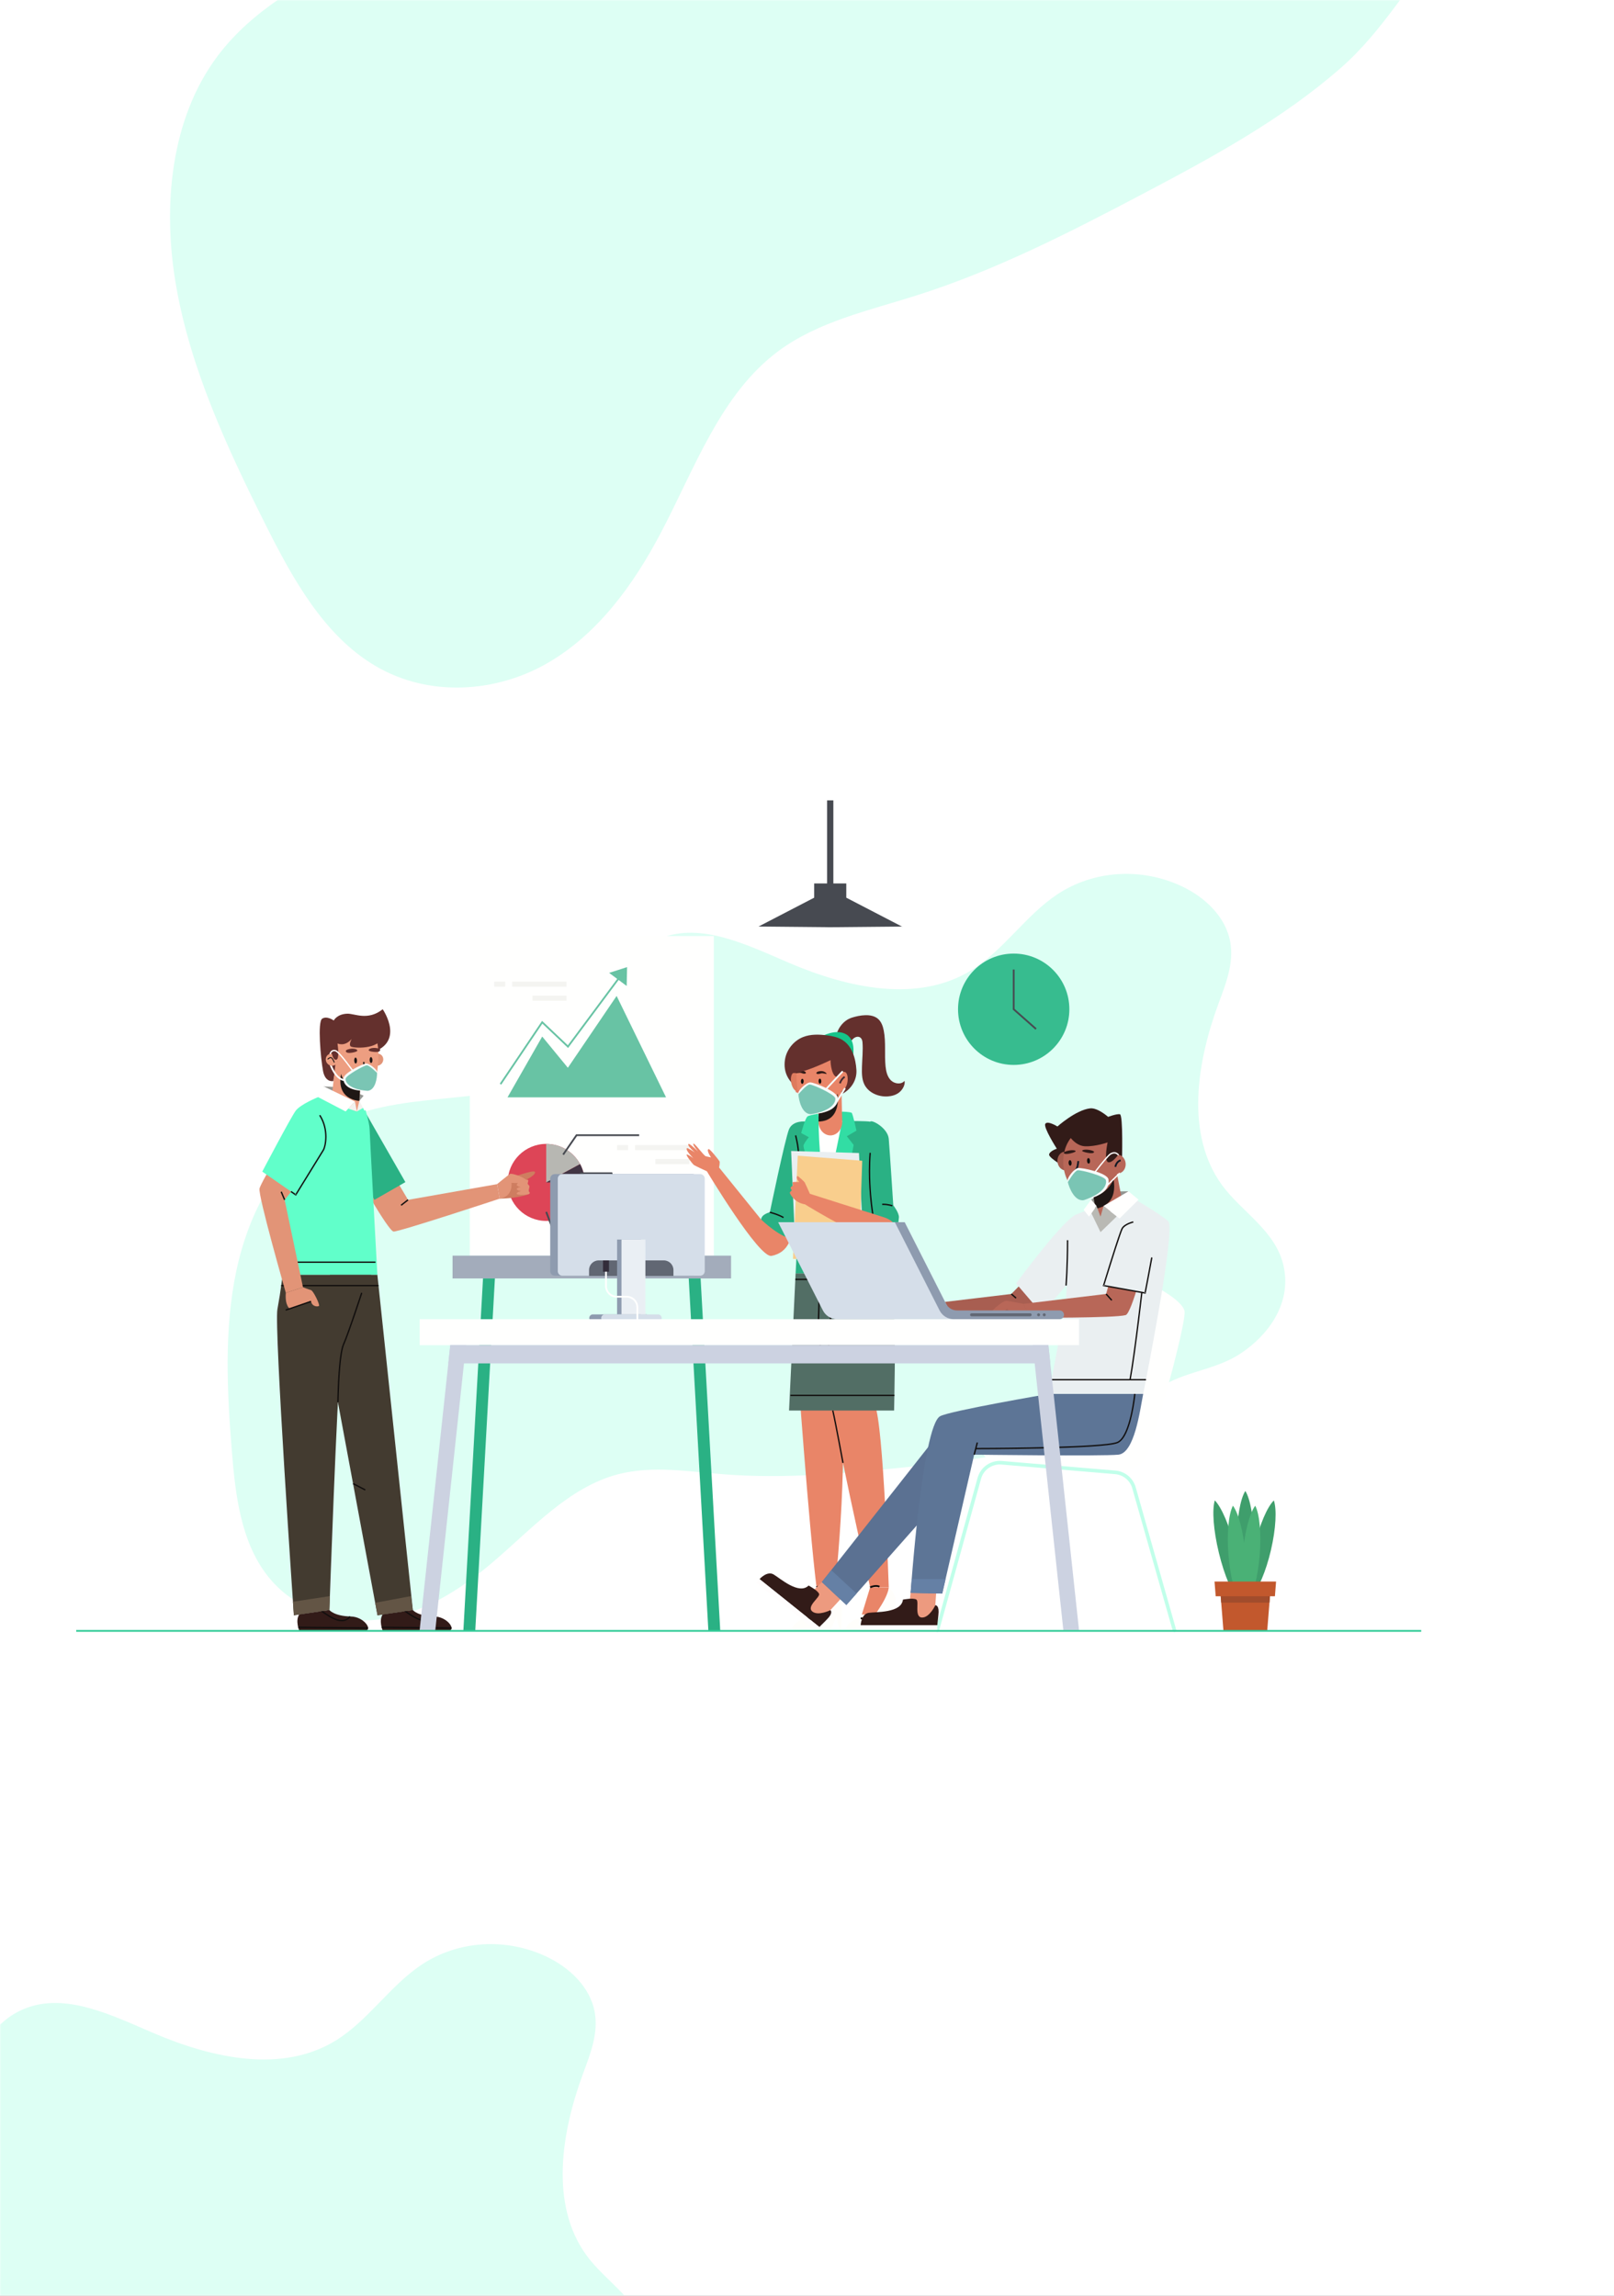 <svg xmlns="http://www.w3.org/2000/svg" xmlns:xlink="http://www.w3.org/1999/xlink" width="720" height="1024" viewBox="0 0 720 1024">
    <rect x="0" y="0" width="720" height="1024" fill="#808080" stroke="none"/>
    <defs>
        <path id="prefix__a" d="M0 0H720V1024H0z"/>
    </defs>
    <g fill="none" fill-rule="evenodd">
        <mask id="prefix__b" fill="#fff">
            <use xlink:href="#prefix__a"/>
        </mask>
        <use fill="#FFF" xlink:href="#prefix__a"/>
        <g mask="url(#prefix__b)">
            <g>
                <g fill-opacity=".6">
                    <path fill="#C6FFEC" fill-rule="nonzero" d="M811.156 195.045c-33.455-20.838-43.384-65.863-44.512-104.474-.376-12.927-.447-26.73-7.55-38.09-8.68-13.887-25.609-20.08-40.966-20.974-27.996-1.626-55.041 11.367-70.403 33.874-13.255 19.425-17.905 44.684-31.746 63.673-23.166 31.774-66.827 39.4-107.218 38.606-28.576-.56-60.688-3.178-80.555 16.028-13.98 13.514-18.28 35.274-16.766 56.067.73 10.039 2.626 20.49-.26 29.746-1.716 5.502-5.028 10.19-8.656 14.458-33.112 38.958-92.684 47.04-123.486 88.025-20.794 27.676-24.91 66.743-18.36 103.42 6.549 36.677 22.726 71.651 39.728 105.582 12.083 24.113 26.028 49.463 48.928 62.996 24.22 14.311 54.11 11.814 76.553-1.033 22.443-12.847 38.397-34.66 50.682-57.913 15.352-29.065 26.832-62.398 52.81-81.565 17.689-13.056 40.115-17.934 61.28-24.637 35.375-11.21 68.326-28.073 100.909-45.246 31.19-16.44 62.452-33.354 88.886-56.613 18.706-16.46 30.14-37.905 46.67-56.082 10.772-11.847 24.885-19.288 34.112-32.698 11.394-16.53 18.096-40.367 4.731-60.324-12.674-18.976-37.054-21.768-54.811-32.826zM443.608 1353.007c-16.587-22.761-11.113-55.25-1.525-81.134 3.212-8.664 6.86-17.829 5.195-27.256-2.034-11.525-11.593-20.16-21.528-24.862-18.113-8.572-39.51-7.203-55.712 3.597-13.982 9.321-23.824 24.811-38.077 33.688-23.854 14.85-54.822 8.215-81.371-3.123-18.782-8.02-39.357-18.35-57.66-10.944-12.88 5.211-21.554 18.477-26.117 32.658-2.203 6.847-3.746 14.279-8.135 19.639-2.61 3.186-6.059 5.406-9.605 7.262-32.366 16.948-73.999 6.355-105.377 25.265-21.185 12.77-34.37 37.552-39.849 63.605-5.478 26.053-4.122 53.555-1.94 80.587 1.55 19.21 4.004 39.738 15.553 54.834 12.216 15.965 32.689 22.312 50.996 19.808 18.308-2.504 34.718-12.686 49.081-24.803 17.952-15.147 34.48-34.159 56.822-39.904 15.215-3.915 31.379-1.144 47.195.08 26.439 2.043 52.784-.309 78.968-2.965 25.066-2.542 50.306-5.381 74.045-13.715 16.8-5.898 30.117-17.045 45.933-24.663 10.309-4.966 21.65-6.119 31.354-12.533 11.973-7.902 22.794-21.901 19.282-38.7-3.318-15.965-18.723-24.342-27.528-36.421z" transform="translate(-182 -347) translate(.034)"/>
                </g>
                <path fill="#C6FFEC" fill-opacity=".6" fill-rule="nonzero" d="M727.15 875.628c-16.587-22.76-11.113-55.25-1.524-81.133 3.211-8.664 6.86-17.829 5.194-27.256-2.034-11.525-11.592-20.16-21.528-24.863-18.113-8.57-39.51-7.202-55.712 3.598-13.981 9.32-23.824 24.811-38.077 33.688-23.854 14.85-54.822 8.215-81.37-3.123-18.783-8.02-39.358-18.35-57.661-10.944-12.88 5.211-21.554 18.477-26.117 32.658-2.203 6.847-3.745 14.279-8.135 19.639-2.61 3.186-6.059 5.406-9.605 7.262-32.366 16.948-73.998 6.355-105.377 25.265-21.185 12.77-34.37 37.552-39.848 63.605-5.479 26.053-4.123 53.555-1.941 80.586 1.55 19.21 4.004 39.739 15.554 54.835 12.215 15.965 32.688 22.312 50.996 19.808 18.308-2.504 34.717-12.686 49.08-24.803 17.953-15.147 34.48-34.159 56.822-39.904 15.215-3.915 31.38-1.144 47.196.08 26.438 2.043 52.784-.309 78.968-2.965 25.066-2.542 50.305-5.381 74.045-13.715 16.8-5.898 30.116-17.045 45.933-24.664 10.308-4.965 21.65-6.118 31.353-12.532 11.974-7.902 22.795-21.901 19.282-38.7-3.317-15.966-18.723-24.342-27.527-36.422z" transform="translate(-182 -347)"/>
                <path fill="#FFFFFE" d="M391.576 907.084L500.434 907.084 500.434 764.522 391.576 764.522z" transform="translate(-182 -347)"/>
                <path fill="#A3ACBB" d="M383.883 917.25L508.127 917.25 508.127 907.084 383.883 907.084z" transform="translate(-182 -347)"/>
                <path fill="#2AB184" d="M394.006 1074.457L388.704 1074.457 397.47 917.25 402.773 917.25 394.006 1074.457M498.004 1074.457L503.306 1074.457 494.54 917.25 489.237 917.25 498.004 1074.457" transform="translate(-182 -347)"/>
                <path fill="#68C3A4" d="M408.409 836.456L423.884 809.354 435.321 823.274 457.074 791.238 479.114 836.456 408.409 836.456" transform="translate(-182 -347)"/>
                <path fill="#68C3A4" d="M405.606 830.811L423.952 803.585 435.416 814.448 460.745 780.386 460.103 779.91 435.312 813.247 423.817 802.354 404.942 830.364 405.606 830.811" transform="translate(-182 -347)"/>
                <path fill="#68C3A4" d="M457.646 783.869L453.73 780.949 461.738 778.382 461.561 786.789 457.646 783.869" transform="translate(-182 -347)"/>
                <path fill="#F4F4F1" d="M410.474 787.123L434.742 787.123 434.742 784.85 410.474 784.85zM402.45 787.123L407.372 787.123 407.372 784.85 402.45 784.85zM419.533 793.373L434.742 793.373 434.742 791.1 419.533 791.1zM465.292 860.025L489.559 860.025 489.559 857.752 465.292 857.752zM457.269 860.025L462.19 860.025 462.19 857.752 457.269 857.752zM474.35 866.275L489.559 866.275 489.559 864.002 474.35 864.002zM472.893 889.606L483.463 889.606 483.463 887.334 472.893 887.334zM464.869 889.606L469.79 889.606 469.79 887.334 464.869 887.334zM475.103 895.857L483.463 895.857 483.463 893.583 475.103 893.583z" transform="translate(-182 -347)"/>
                <path fill="#DD4557" d="M425.663 891.595c-9.486 0-17.179-7.686-17.179-17.178 0-9.487 7.693-17.18 17.18-17.18 6.528 0 12.209 3.649 15.118 9.007 1.314 2.43 2.06 5.215 2.06 8.173 0 9.492-7.692 17.178-17.179 17.178" transform="translate(-182 -347)"/>
                <path fill="#B7B7B2" d="M425.663 874.417v-17.18c6.529 0 12.21 3.649 15.119 9.007l-15.119 8.173" transform="translate(-182 -347)"/>
                <path fill="#423544" d="M442.842 874.417h-17.179l15.119-8.173c1.314 2.43 2.06 5.215 2.06 8.173" transform="translate(-182 -347)"/>
                <path fill="#474A51" d="M440.782 870.73L454.494 870.73 458.744 885.174 459.511 884.949 455.092 869.93 440.782 869.93 440.782 870.73M433.552 862.241L439.41 853.75 467.113 853.75 467.113 852.95 438.99 852.95 432.894 861.786 433.552 862.241M425.29 887.713L428.51 896.183 462.546 896.183 462.546 895.384 429.061 895.383 426.037 887.429 425.29 887.713" transform="translate(-182 -347)"/>
                <path fill="#3F9E6C" d="M737.532 1012.039c2.207 3.51 3.762 11.965 3.762 21.844 0 9.88-1.555 18.334-3.762 21.845-2.206-3.51-3.762-11.965-3.762-21.845 0-9.879 1.556-18.335 3.762-21.844" transform="translate(-182 -347)"/>
                <path fill="#3F9E6C" d="M750.255 1016.268c1.353 3.918.952 12.506-1.287 22.128-2.24 9.622-5.671 17.504-8.615 20.424-1.354-3.92-.953-12.508 1.286-22.13 2.24-9.622 5.672-17.504 8.616-20.422M723.918 1016.239c3.025 3.104 6.659 11.469 9.138 21.672 2.48 10.203 3.09 19.302 1.827 23.449-3.024-3.104-6.66-11.47-9.138-21.672-2.48-10.204-3.09-19.304-1.827-23.45" transform="translate(-182 -347)"/>
                <path fill="#4AB176" d="M741.955 1018.619c1.916 3.677 2.784 12.23 1.986 22.077-.798 9.847-3.031 18.148-5.514 21.468-1.916-3.676-2.784-12.23-1.986-22.076.798-9.847 3.032-18.15 5.514-21.47" transform="translate(-182 -347)"/>
                <path fill="#4AB176" d="M732.006 1018.619c-1.915 3.677-2.783 12.23-1.986 22.077.799 9.847 3.032 18.148 5.515 21.468 1.915-3.676 2.783-12.23 1.985-22.076-.797-9.847-3.031-18.15-5.514-21.47" transform="translate(-182 -347)"/>
                <path fill="#C2582D" d="M724.317 1059.016L750.733 1059.016 751.251 1052.454 723.798 1052.454 724.317 1059.016M727.767 1074.279L747.312 1074.279 748.528 1059.016 726.551 1059.016 727.767 1074.279" transform="translate(-182 -347)"/>
                <path fill="#A14C2C" d="M748.303 1061.849L726.777 1061.849 726.551 1059.016 748.528 1059.016 748.303 1061.849" transform="translate(-182 -347)"/>
                <path fill="#E98568" d="M502.785 867.767l18.739 23.176 13.405 6.857s-.542 7.847-8.787 9.383c-5.583 1.041-28.802-37.733-28.802-37.733l5.445-1.683M496.837 862.74c.382.118 2.304.494 2.351.505 0 0-2.3-3.314-1.072-3.705.542-.173 4.3 4.591 4.83 5.414.33.515-.161 2.813-.161 2.813l-5.445 1.683s-5.509-2.532-5.9-2.874c-.522-.46-3.494-4.231-3.124-4.575.369-.343 2.978 1.621 2.978 1.621s-3.701-3.607-2.872-4.473c.296-.311 3.564 1.881 3.564 1.881s-3.608-3.004-2.853-3.768c.427-.432 4.305 3.392 4.305 3.392s-2.684-3.158-2.104-3.512c.581-.353 4.548 5.304 5.503 5.598" transform="translate(-182 -347)"/>
                <path fill="#2AB184" d="M541.512 847.26s-5.77-.7-7.522 3.424c-1.75 4.126-8.566 37.062-8.566 37.062s-3.674.768-3.9 3.197c0 0 9.39 9.046 14.626 8.518 5.237-.527 5.362-52.2 5.362-52.2" transform="translate(-182 -347)"/>
                <path fill="#E98568" d="M555.73 954.686h-18.088s5.028 71.434 8.604 100.33h8.299s7.211-65.266 1.185-100.33" transform="translate(-182 -347)"/>
                <path fill="#E98568" d="M568.131 952.797s.346 12.981 4.15 21.035c3.803 8.054 6.19 81.185 6.19 81.185h-8.297s-17.252-74.312-19.993-100.33l17.95-1.89" transform="translate(-182 -347)"/>
                <path fill="#FFFEFB" d="M578.471 1055.017s1.807 1.633 2.881 4.379c1.075 2.746-4.416 13.488-5.133 14.563-.716 1.075-17.069 0-17.069 0s1.074-4.537 6.804-5.133l4.22-13.81h8.297" transform="translate(-182 -347)"/>
                <path fill="#E98568" d="M578.471 1055.017s.016 1.753-1.893 5.453c-1.91 3.7-4.775 7.52-4.775 7.52s-1.113-.883-5.331-.86l3.702-12.113h8.297" transform="translate(-182 -347)"/>
                <path fill="#FFFEFB" d="M581.491 1060.112s.1 13.728-.497 14.325c-.596.597-3.222-11.819-3.222-11.819l3.72-2.506M554.545 1055.017s1.806 1.633 2.88 4.379c1.075 2.746-4.416 13.488-5.132 14.563-.716 1.075-17.07 0-17.07 0s1.074-4.537 6.803-5.133l4.22-13.81h8.299" transform="translate(-182 -347)"/>
                <path fill="#E98568" d="M554.545 1055.017s.016 1.753-1.895 5.453c-1.91 3.7-4.774 7.52-4.774 7.52s-1.113-.883-5.331-.86l3.701-12.113h8.299" transform="translate(-182 -347)"/>
                <path fill="#FFFEFB" d="M557.565 1060.112s.099 13.728-.498 14.325c-.597.597-3.222-11.819-3.222-11.819l3.72-2.506" transform="translate(-182 -347)"/>
                <path fill="#110E0D" d="M546.482 1055.34l-.1-.137.088.146.012-.009-.1-.137.088.146c.01-.006.296-.18 1.085-.18.45 0 1.063.057 1.875.238l.174-.78c-.86-.192-1.53-.258-2.049-.258-1.036-.002-1.471.27-1.545.325l.472.646M570.34 1055.382l.05-.023c.246-.107 1.382-.55 2.437-.546.476-.001.925.087 1.278.299l.41-.686c-.525-.313-1.119-.413-1.688-.413-1.44.005-2.793.632-2.819.64l.331.729M565.9 1069.222L569.442 1069.7 569.549 1068.907 566.007 1068.43M541.965 1069.221L545.022 1069.699 545.146 1068.909 542.088 1068.43" transform="translate(-182 -347)"/>
                <path fill="#2AB184" d="M541.512 847.26s-5.32 12.69-6.691 15.172c-1.371 2.482 4.377 10.248 4.377 10.248l-2.284 42.337h38.626l-5.357-33.879s1.46-33.445 0-33.804c-2.631-.644-28.671-.073-28.671-.073" transform="translate(-182 -347)"/>
                <path fill="#110E0D" d="M536.62 853.525s.082.304.206.824c.374 1.56 1.119 5.062 1.117 7.953.001.574-.029 1.123-.094 1.625l.594.078c.07-.535.1-1.109.1-1.703-.001-3.98-1.341-8.92-1.343-8.933l-.58.156" transform="translate(-182 -347)"/>
                <path fill="#2AB184" d="M570.183 847.334c.633-1.092 7.883 2.812 8.288 7.655.406 4.843 2.02 29.625 2.02 29.625s2.69 3.448 2.51 5.476c-.18 2.027-.801 6.243-.801 6.243l-10.602-6.243s-10.023-27.896-1.415-42.756" transform="translate(-182 -347)"/>
                <path fill="#110E0D" d="M571.626 888.346c0-.002-.09-.527-.226-1.486-.409-2.878-1.226-9.63-1.226-17.54 0-2.598.088-5.32.308-8.072l-.598-.048c-.222 2.77-.31 5.508-.31 8.12 0 10.6 1.459 19.116 1.46 19.126l.592-.1" transform="translate(-182 -347)"/>
                <path fill="#32DDA4" d="M546.973 843.742s-3.487.62-4.616 1.156c-1.129.535-2.944 7.505-2.944 7.505l3.43 1.866s-1.476 1.565-2.332 3.413c-.857 1.848 6.795 18.896 10.957 19.67l-4.495-33.61M557.607 842.846s3.776.116 4.31.527c.533.41 2.148 7.944 2.148 7.944l-4.303 2.511 3.048 3.854s-2.412 17.461-11.342 19.67l6.14-34.506" transform="translate(-182 -347)"/>
                <path fill="#FFFFFE" d="M547.166 847.26s.14 26.09 4.302 30.092l6.24-30.306-10.542.215" transform="translate(-182 -347)"/>
                <path fill="#64302D" d="M554.807 811.026c-.033-.328-.033-.642.003-.928.508-4.044 3.308-7.952 7.204-9.179 3.39-1.067 8.785-2.055 11.742.605 1.44 1.294 2.106 3.24 2.48 5.14 1.03 5.243.26 10.674.806 15.99.232 2.267.78 4.652 2.406 6.25 1.626 1.596 4.62 1.956 6.076.202.347 1.828-.895 3.928-2.33 5.11-1.434 1.184-3.315 1.712-5.17 1.838-4.167.283-8.676-1.656-10.475-5.425-1.135-2.378-1.092-5.123-1.027-7.756.09-3.6.53-7.388.23-10.976-.255-3.048-2.99-3.119-4.708-.98-1.18 1.469-1.515 4.703-4.052 4.353-1.927-.267-3.006-2.503-3.185-4.244" transform="translate(-182 -347)"/>
                <path fill="#14C489" d="M548.274 809.417s6.748-3.92 11.423-.911c4.675 3.008 2.577 10.95 2.577 10.95s-4.12-5.52-14-10.04" transform="translate(-182 -347)"/>
                <path fill="#64302D" d="M559.018 834.142c3.174-2.177 5.272-5.815 5.028-9.876-.31-5.136-1.918-10.742-6.308-13.424-2.01-1.228-4.384-1.696-6.718-2.004-3.608-.476-7.39-.603-10.774.738-4.215 1.668-7.419 5.678-8.083 10.162-1.714 11.576 10.703 16.613 20.208 16.524 2.422-.022 4.73-.805 6.647-2.12" transform="translate(-182 -347)"/>
                <path fill="#E98568" d="M557.326 831.208l.382 15.838c.173 3.183-1.856 5.968-4.626 6.356-3.2.447-6-2.46-5.916-6.141l.268-14.714 9.892-1.339" transform="translate(-182 -347)"/>
                <path fill="#1F1715" d="M547.152 841.072c4.09-.126 8.462-6.214 8.462-6.214s2.094 12.188-8.448 12.403l-.014-6.189" transform="translate(-182 -347)"/>
                <path fill="#DE7B5E" d="M538.99 827.175s-.844-2.184-3.008-1.598c-2.164.585-1.528 9.64 3.824 8.614l-.816-7.016" transform="translate(-182 -347)"/>
                <path fill="#E98568" d="M537.316 827.283c.056 4.484 1.18 16.459 8.367 16.459 12.082 0 10.197-15.744 10.283-16.824.028-.36.056-.741.076-1.133.197-3.582-.323-9.161-6.816-10.702-4.632-1.095-10.91 3.694-11.83 9.527 0 0-.1 1.059-.08 2.673" transform="translate(-182 -347)"/>
                <path fill="#110E0D" d="M540.51 829.34c-.012.622-.297 1.12-.637 1.114-.34-.007-.604-.517-.59-1.14.011-.622.298-1.12.636-1.114.34.007.604.518.591 1.14" transform="translate(-182 -347)"/>
                <path fill="#E98568" d="M555.942 826.867s.77-2.211 2.95-1.701c2.183.508 1.865 9.58-3.52 8.742l.57-7.04" transform="translate(-182 -347)"/>
                <path fill="#110E0D" d="M547.154 829.28c.024.62.319 1.114.659 1.102.338-.014.593-.53.57-1.15-.025-.622-.32-1.116-.659-1.102-.34.012-.594.527-.57 1.15" transform="translate(-182 -347)"/>
                <path fill="#422C32" d="M558.564 826.974c-1.08.753-1.885 1.876-2.253 3.139l.768.223c.315-1.084 1.016-2.062 1.943-2.706l-.458-.656" transform="translate(-182 -347)"/>
                <path fill="#321B18" d="M536.915 825.588s.826-1.211 2.65-1.036c1.824.176 2.073.913 1.901 1.142-.282.376-1.154.266-1.86-.044-1.053-.462-2.735.37-2.69-.062M550.76 825.909s-.768-1.247-2.598-1.157c-1.83.09-2.113.815-1.952 1.051.264.389 1.14.32 1.86.044 1.073-.413 2.714.495 2.69.062" transform="translate(-182 -347)"/>
                <path fill="#DF7864" d="M536.911 833.818c-.034-.66 3.32-.741 3.347 0 .027.74-3.294 1.025-3.347 0M552.509 833.889c.034-.66-3.321-.74-3.347 0-.028.74 3.293 1.025 3.347 0" transform="translate(-182 -347)"/>
                <path fill="#64302D" d="M536.915 825.588c5.56-.816 14.43-5.196 15.595-5.706-.124 1.295.641 8.247 3.396 7.42.941-.283 5.35-7.419-.986-12.282-2.962-2.274-6.92-3.238-10.467-2.068-3.547 1.17-8.725 4.792-10.417 8.122.097-.196-.874 5.064 2.88 4.514" transform="translate(-182 -347)"/>
                <path fill="#121925" d="M544.522 831.218c-.004 0-.053-.002-.138-.002-.231 0-.714.01-1.2.092-.245.042-.49.102-.718.2-.223.098-.447.234-.59.489v-.001c-.054.1-.08.212-.078.313.003.205.077.361.164.505.156.248.38.472.634.699.76.67 1.81 1.305 1.82 1.313l.416-.684-.1-.061c-.224-.142-.797-.512-1.298-.911-.252-.199-.484-.406-.64-.581-.078-.087-.136-.167-.167-.222l-.028-.06-.002-.008-.057.01h.058l-.001-.01-.057.01h.058-.15l.13.071.02-.071h-.15l.13.071c.002-.012.066-.08.206-.138.206-.09.536-.156.845-.188.31-.032.601-.038.755-.038h.114l.024-.798" transform="translate(-182 -347)"/>
                <path fill="#F6FBFA" d="M538.155 835.104c.149 2.433 1.467 8.885 5.607 8.892h.007c.091 0 .177 0 .268-.007 4.971-.318 11.698-1.615 11.761-7.108.036-2.962-10.542-7.08-12.318-7.08-1.778.007-5.14 3.286-5.318 4.534-.02.155-.02.416-.007.769" transform="translate(-182 -347)"/>
                <path fill="#7AC5B4" d="M538.155 835.104c.149 2.433 1.467 8.885 5.607 8.892h.007c9.321-1.466 11.106-5.31 10.845-7.094-.254-1.784-9.97-6.163-11.416-6.163-1.382.007-4.824 4.111-5.043 4.365" transform="translate(-182 -347)"/>
                <path fill="#F6FBFA" d="M550.587 833.293l7.423-7.93c.15-.162.143-.415-.019-.566-.16-.15-.414-.143-.565.019l-7.423 7.93c-.151.161-.142.414.019.565.161.151.414.143.565-.018M558.454 832.434l-4.158 6.807c-.115.189-.055.435.133.55.189.115.435.055.55-.133l4.158-6.808c.115-.188.055-.434-.133-.55-.189-.114-.435-.055-.55.134" transform="translate(-182 -347)"/>
                <path fill="#526E65" d="M536.914 915.017l-2.924 61.155h46.86s.787-33.193 0-41.674c-.788-8.481-5.31-19.481-5.31-19.481h-38.626" transform="translate(-182 -347)"/>
                <path fill="#110E0D" d="M558.346 999.474c-.001-.003-3.312-18.038-4.55-23.37l-.583.136c.613 2.645 1.751 8.486 2.733 13.66.49 2.586.943 5.007 1.273 6.782.33 1.774.536 2.898.537 2.901l.59-.109M534.61 969.722L580.986 969.722 580.986 969.122 534.61 969.122zM547.588 915.002c0 .004-.865 19.032-.865 27.153 0 .89.01 1.649.034 2.241.025.596.056 1.011.117 1.269.319 1.275 1.436 2.441 2.457 3.328 1.026.882 1.971 1.465 1.98 1.471l.423.262 2.41-35.69-.598-.04-2.377 35.192.299.02.158-.254c0-.001-.055-.034-.156-.1-.353-.23-1.254-.848-2.118-1.646-.866-.795-1.682-1.786-1.895-2.685-.04-.157-.08-.574-.1-1.15-.023-.58-.034-1.333-.034-2.218 0-4.044.216-10.829.432-16.597.108-2.886.216-5.518.297-7.428.082-1.91.135-3.097.135-3.1l-.599-.027" transform="translate(-182 -347)"/>
                <path fill="#110E0D" d="M536.786 917.975L576.557 917.975 576.557 917.375 536.786 917.375z" transform="translate(-182 -347)"/>
                <path fill="#EAEFF1" d="M565.186 861.306L567.376 906.21 536.873 906.117 534.929 860.404 565.186 861.306" transform="translate(-182 -347)"/>
                <path fill="#F9CE8D" d="M566.631 864.749L565.179 908.822 535.728 908.51 537.877 862.502 566.631 864.749" transform="translate(-182 -347)"/>
                <path fill="#E98568" d="M576.78 890.127l-33.496-10.64-2.185 4.713s30.503 19.02 37.184 16.209c6.681-2.811 3.987-8.328-1.504-10.282M543.284 879.486s-2.067-4.697-2.304-5.08c-.237-.381-3.066-3.02-3.282-2.828-.935.83.833 2.672.833 2.672s-2.789-.181-2.91.117c-.12.298.125 1.367.125 1.367s-1.28.924-1.058 1.252c.224.328.53.976.53.976s-1.03.841-.879 1.2c.151.359 1.839 4.198 6.76 5.038l2.185-4.714" transform="translate(-182 -347)"/>
                <path fill="#110E0D" d="M580.194 884.571c-.019-.005-1.87-.68-4.152-.682-.17 0-.342.004-.516.012l.028.599c.164-.008.327-.011.488-.011 1.082 0 2.074.162 2.792.325.36.081.65.162.85.223.1.03.178.055.23.072l.075.026.205-.564M525.354 888.038c.001 0 .218.052.59.154 1.11.305 3.58 1.064 5.42 2.155l.307-.516c-2.576-1.522-6.164-2.372-6.177-2.377l-.14.584" transform="translate(-182 -347)"/>
                <path fill="#FFFFFE" d="M710.429 932c-.553-4.424-11.355-10.203-11.355-10.203s-13.518 67.614-29.279 68.236c-17.674.697-33.17-.12-40.646.245 0 0-7.883-.59-8.574 2.728-.691 3.318.91 5.475 9.235 5.641l48.598 4.107c11.918 1.936 15.444-6.983 15.444-6.983 7.88-23.365 17.13-59.346 16.577-63.77" transform="translate(-182 -347)"/>
                <path fill="#C1FFEA" d="M600.922 1074.362l18.724-67.76c1.047-3.793 4.499-6.379 8.372-6.378.245 0 .492.01.74.031l50.705 4.286c3.675.31 6.756 2.908 7.683 6.48l.004.017 17.997 63.33c.12.425.563.671.988.55.425-.12.671-.563.55-.988l-17.995-63.33-.77.22.774-.202c-1.097-4.228-4.744-7.304-9.096-7.672l-50.706-4.285c-.292-.025-.584-.037-.874-.037-4.59 0-8.672 3.06-9.915 7.552l-18.722 67.76c-.119.426.132.866.557.984.426.118.867-.132.984-.558" transform="translate(-182 -347)"/>
                <path fill="#939490" d="M668.762 882.103s4.57-2.9 6.843-3.319c2.274-.418 9.801-.402 9.801-.402L672.94 891.22l-4.178-9.117" transform="translate(-182 -347)"/>
                <path fill="#A85E51" d="M661.305 910.95l-11.395-3.866-16.767 17.092-36.825 4.404 2.748 6.167s38.101.208 42.81-1.154c2.771-.801 19.429-22.643 19.429-22.643" transform="translate(-182 -347)"/>
                <path fill="#B86758" d="M679.515 866.563l3.34 17.375c.733 3.188-1.141 6.395-4.278 7.318-3.624 1.067-7.349-1.336-7.87-5.076l-2.4-16.363 11.208-3.254" transform="translate(-182 -347)"/>
                <path fill="#1F1715" d="M669.415 878.494c4.705-.912 8.734-7.91 8.734-7.91s4.705 13.354-7.442 15.596l-1.292-7.686" transform="translate(-182 -347)"/>
                <path fill="#321B18" d="M682.51 865.097l-24.118 3.325s-8.612-4.858-8.389-6.439c.224-1.579 3.438-2.598 3.438-2.598s-6.15-9.59-5.125-11.124c1.025-1.534 5.402 1.207 5.402 1.207s8.234-7.382 14.59-8.082c3.375-.37 8.02 3.795 8.02 3.795s3.718-1.418 5.243-1.181c1.525.235.94 21.097.94 21.097" transform="translate(-182 -347)"/>
                <path fill="#A65D4F" d="M659.362 868.978c-1.384.512-3.218.137-4.29-.892-1.073-1.03-1.572-2.71-1.265-4.256.276-1.386 1.244-2.664 2.515-3.008 1.27-.344 2.902.457 3.233 1.812l-.193 6.344" transform="translate(-182 -347)"/>
                <path fill="#B86758" d="M669.165 849.47c.929.021 1.873.186 2.818.515 8.458 2.94 9.783 15.591 6.806 22.945-1.647 4.07-5.31 7.294-9.66 7.608-6.36.46-10.885-4.903-12.302-10.88-1.055-4.454-.568-9.342 1.667-13.275 2.234-3.926 6.278-7.015 10.67-6.913" transform="translate(-182 -347)"/>
                <path fill="#321B18" d="M664.76 860.314c-.038.397 2.147.925 3.458 1.047 1.312.122 1.794-.159 1.83-.556.038-.397-1.535-.868-2.846-.99-1.312-.122-2.405.102-2.443.499M661.829 860.502c.053.397-2.111 1.007-3.416 1.179-1.307.171-1.798-.09-1.85-.486-.052-.396 1.502-.927 2.807-1.098 1.307-.171 2.408.01 2.459.405" transform="translate(-182 -347)"/>
                <path fill="#121925" d="M662.612 864.877l-.008.137c-.02.316-.091 1.133-.282 1.936-.095.402-.22.799-.376 1.121-.153.323-.339.563-.513.675-.153.103-.28.216-.375.355-.096.137-.154.306-.153.474.002.297.157.528.335.699.272.257.64.437 1.048.573.409.133.858.212 1.291.213.167 0 .33-.012.49-.04l-.136-.788c-.107.018-.227.028-.354.028-.442.002-.971-.118-1.354-.294-.191-.085-.345-.186-.431-.27l-.08-.098-.01-.023h-.002l.003.001h-.003.003c0-.004.031-.071.17-.162.407-.276.669-.704.871-1.17.3-.704.46-1.526.552-2.182.092-.656.113-1.143.113-1.152l-.799-.033" transform="translate(-182 -347)"/>
                <path fill="#B86758" d="M679.272 870.605c1.452.259 3.192-.434 4.066-1.636.873-1.203 1.068-2.946.492-4.412-.515-1.315-1.694-2.402-3.005-2.517-1.31-.115-2.776.962-2.864 2.354l1.311 6.21" transform="translate(-182 -347)"/>
                <path fill="#121925" d="M679.962 867.535l.003-.016c.015-.102.118-.653.428-1.215.313-.566.806-1.126 1.632-1.357l-.215-.77c-1.16.322-1.83 1.16-2.19 1.878-.364.723-.446 1.347-.451 1.375l.793.105" transform="translate(-182 -347)"/>
                <path fill="#110E0D" d="M660.04 865.68c.043.686-.225 1.26-.6 1.285-.374.023-.712-.514-.756-1.2-.042-.687.226-1.263.6-1.286.374-.024.712.514.756 1.2M668.266 864.758c.044.686-.224 1.261-.599 1.285-.374.023-.713-.513-.756-1.2-.043-.686.225-1.262.6-1.285.374-.024.712.513.755 1.2" transform="translate(-182 -347)"/>
                <path fill="#321B18" d="M658.392 852.883s3 5.259 7.691 5.417c4.69.158 10.01-1.727 10.01-1.727s-1.772 8.425.332 8.841c2.104.416 5.153-4.344 5.153-4.344s-4.976-14.262-9.238-13.72c-4.26.542-13.948 5.533-13.948 5.533" transform="translate(-182 -347)"/>
                <path fill="#F6FBFA" d="M658.353 874.278c.559 2.436 2.977 8.741 7.165 8.053l.008-.001c.092-.016.179-.03.27-.052 4.976-1.157 11.563-3.6 10.705-9.168-.463-3.002-11.855-5.39-13.652-5.092-1.798.306-4.649 4.188-4.618 5.48.005.161.049.425.122.78" transform="translate(-182 -347)"/>
                <path fill="#7AC5B4" d="M658.353 874.278c.559 2.436 2.977 8.741 7.165 8.053l.008-.001c9.184-3.05 10.344-7.238 9.78-8.999-.556-1.762-11.123-4.56-12.586-4.317-1.397.24-4.188 4.97-4.367 5.264" transform="translate(-182 -347)"/>
                <path fill="#FFFFFE" d="M681.14 870.183l-5.593 5.507c-.117.116-.119.306-.003.424.116.119.306.12.424.004l5.594-5.507c.118-.116.12-.306.004-.424-.117-.118-.307-.12-.425-.004" transform="translate(-182 -347)"/>
                <path fill="#ED9A7F" d="M589.127 1049.532L586.753 1070.646 598.721 1070.646 600.118 1050.227 589.127 1049.532" transform="translate(-182 -347)"/>
                <path fill="#321B18" d="M593.353 1068.493c3.322.037 5.89-5.475 5.89-5.475s1.519-.198 1.462 2.999c-.022 1.23-.588 5.919-.588 5.919H565.93s.246-5.042 3.566-5.534 14.598.164 15.31-5.903c0 0 4.699-.901 6.01 0 1.312.903-1.075 7.952 2.537 7.994" transform="translate(-182 -347)"/>
                <path fill="#FFFDFD" d="M565.93 1074.15L600.117 1074.15 600.117 1071.936 565.93 1071.936z" transform="translate(-182 -347)"/>
                <path fill="#ED9A7F" d="M552.942 1048.375L537.887 1063.366 547.227 1070.85 561.084 1055.789 552.942 1048.375" transform="translate(-182 -347)"/>
                <path fill="#321B18" d="M544.384 1065.814c2.569 2.106 8.02-.59 8.02-.59s1.31.795-.734 3.255c-.787.946-4.16 4.25-4.16 4.25l-26.68-21.375s3.344-3.781 6.244-2.09c2.898 1.693 11.29 9.257 15.639 4.967 0 0 4.23 2.235 4.69 3.759.46 1.524-5.813 5.532-3.019 7.824" transform="translate(-182 -347)"/>
                <path fill="#FFFDFD" d="M547.51 1072.73L520.83 1051.354 519.446 1053.082 546.125 1074.457 547.51 1072.73" transform="translate(-182 -347)"/>
                <path fill="#5B7192" d="M602.618 984.138L548.626 1052.673 559.571 1062.906 615.751 999.423 602.618 984.138" transform="translate(-182 -347)"/>
                <path fill="#EAEFF1" d="M687.569 881.531s12.025 6.939 15.613 10.212c3.587 3.274-11.206 77.01-11.206 77.01H649.91s6.637-35.353 7.354-40.016c.718-4.663 1.737-32.581 2.78-38.21.338-1.817 9.177-4.347 9.177-4.347l3.719 3.506 14.629-8.155" transform="translate(-182 -347)"/>
                <path fill="#110E0D" d="M691.678 918.211c0 .001-.056.498-.16 1.394-.718 6.27-3.722 32.039-5.695 42.754l.59.109c2.263-12.296 5.86-44.186 5.86-44.19l-.595-.067" transform="translate(-182 -347)"/>
                <path fill="#5D7596" d="M691.976 968.753H649.91s-44.422 7.574-48.576 9.978c-7.972 4.613-13.104 78.784-13.104 78.784l14.099.297 14.244-61.958s57.142.753 64.342 0c7.2-.753 9.583-19.57 11.061-27.101" transform="translate(-182 -347)"/>
                <path fill="#110E0D" d="M616.863 995.93L618.274 990.513 617.694 990.362 616.282 995.778" transform="translate(-182 -347)"/>
                <path fill="#110E0D" d="M687.936 968.725s-.029.296-.09.823c-.215 1.846-.836 6.504-2.046 10.957-.605 2.225-1.358 4.4-2.272 6.137-.913 1.74-1.991 3.024-3.182 3.519-.742.314-2.332.617-4.488.873-7.564.904-22.221 1.358-34.972 1.584-6.376.114-12.279.17-16.587.199-2.153.014-3.91.021-5.126.025-1.217.004-1.893.004-1.895.004v.6c.001 0 14.184 0 29.177-.34 7.497-.168 15.195-.423 21.428-.804 3.117-.19 5.867-.412 8.046-.673 2.181-.263 3.777-.552 4.649-.915 1.607-.682 2.85-2.412 3.875-4.588 1.53-3.27 2.544-7.596 3.183-11.115.638-3.517.897-6.224.897-6.23l-.597-.056" transform="translate(-182 -347)"/>
                <path fill="#6580A5" d="M588.23 1057.515L602.329 1057.812 603.814 1051.354 588.698 1051.354 588.23 1057.515M548.626 1052.673L559.571 1062.906 564.099 1057.789 552.817 1047.353 548.626 1052.673" transform="translate(-182 -347)"/>
                <path fill="#B9B9B4" d="M672.94 896.593L680.195 889.563 674.308 884.895 672.94 889.686 672.94 896.593M672.94 896.593L672.94 889.686 671.139 884.895 668.869 888.183 672.94 896.593" transform="translate(-182 -347)"/>
                <path fill="#FFFFFE" d="M689.917 882.103L685.406 878.382 674.308 884.895 681.41 890.526 689.917 882.103M671.139 884.895L668.762 882.103 665.411 886.648 667.831 889.686 671.139 884.895" transform="translate(-182 -347)"/>
                <path fill="#EAEFF1" d="M662.653 888.56c-5.407.933-27.383 30.93-27.383 30.93l11.536 13.485s11.773-13.535 15.903-18.796c4.13-5.262 6.092-26.681-.056-25.62" transform="translate(-182 -347)"/>
                <path fill="#B86758" d="M693.597 906.08l-13.543 1.748-4.63 16.348-36.825 4.404 2.749 6.167s38.1.208 42.81-1.154c2.77-.801 9.439-27.512 9.439-27.512" transform="translate(-182 -347)"/>
                <path fill="#B86758" d="M638.6 928.58s-5.952-1.18-7.61-1.37c-1.656-.19-7.755 5.287-7.128 5.804.626.516 2.661.746 3.445.535.784-.211 3.901-2.698 3.901-2.698s5.113 4.966 10.14 3.896l-2.749-6.167" transform="translate(-182 -347)"/>
                <path fill="#FFFFFE" d="M670.624 870.102s.356-.468.914-1.185c.835-1.075 2.121-2.703 3.326-4.127.602-.712 1.184-1.372 1.675-1.884.486-.51.907-.878 1.094-.97.577-.298 1.05-.436 1.456-.435.528.002.986.219 1.524.751.117.117.307.117.424 0 .117-.118.117-.307 0-.424-.595-.6-1.232-.93-1.948-.927-.543 0-1.106.18-1.731.503-.227.12-.473.326-.774.61-1.038.986-2.637 2.908-3.99 4.596-1.35 1.685-2.447 3.128-2.448 3.13-.1.132-.074.32.058.42.132.1.32.074.42-.058" transform="translate(-182 -347)"/>
                <path fill="#EAEFF1" d="M688.234 888.924c-3.31-.4-8.46 6.584-9.188 7.669-.73 1.085-4.738 23.826-4.738 23.826l19.289 3.327s4.331-21.23 4.331-25.204-5.054-9.056-9.694-9.618" transform="translate(-182 -347)"/>
                <path fill="#110E0D" d="M657.87 920.442c0-.004.662-8.836.662-19.73v-.524h-.6v.525c0 5.435-.166 10.357-.33 13.92-.084 1.781-.166 3.223-.228 4.219-.062.996-.103 1.543-.103 1.545l.599.045M687.497 891.766c-.011.002-.972.226-2.09.71-1.117.487-2.401 1.218-3.046 2.326-.167.293-.4.876-.71 1.717-2.151 5.856-7.629 23.809-7.63 23.813l-.099.323 19.142 3.438.056-.29c0-.004 2.63-13.627 2.992-15.853l-.593-.096c-.177 1.095-.925 5.06-1.628 8.743-.351 1.841-.691 3.615-.943 4.927l-.417 2.165.295.057.053-.296-18.518-3.326-.053.295.286.088c.002-.004.448-1.465 1.137-3.696 1.034-3.345 2.61-8.411 4.038-12.826.713-2.208 1.389-4.254 1.94-5.84.275-.791.519-1.469.72-1.993.2-.52.362-.897.452-1.051.51-.901 1.697-1.617 2.764-2.075.533-.23 1.033-.4 1.397-.512.183-.056.332-.097.435-.124.102-.028.156-.04.156-.04l-.136-.584M675.202 924.377L677.738 927.191 678.184 926.79 675.647 923.975M632.946 924.402L635.074 926.244 635.466 925.79 633.339 923.949M650.918 962.714L693.222 962.714 693.222 962.114 650.918 962.114z" transform="translate(-182 -347)"/>
                <path fill="#8E9BAF" d="M470.213 936.547h-23.716c-.9 0-1.63-.73-1.63-1.63 0-.9.73-1.63 1.63-1.63h23.716c.899 0 1.629.73 1.629 1.63 0 .9-.73 1.63-1.63 1.63M490.955 916.035H429.5c-1.134 0-2.054-.919-2.054-2.053v-41.225c0-1.135.92-2.055 2.054-2.055h61.455c1.135 0 2.055.92 2.055 2.055v41.225c0 1.134-.92 2.053-2.055 2.053" transform="translate(-182 -347)"/>
                <path fill="#D5DEE9" d="M496.382 872.756v41.226c0 1.135-.923 2.057-2.058 2.057h-61.457c-1.135 0-2.045-.922-2.045-2.057v-41.226c0-1.135.91-2.057 2.045-2.057h61.457c1.135 0 2.058.922 2.058 2.057" transform="translate(-182 -347)"/>
                <path fill="#616773" d="M478.117 909.194h-29.035c-2.38 0-4.308 1.928-4.308 4.308v2.623h37.65v-2.623c0-2.38-1.928-4.308-4.307-4.308" transform="translate(-182 -347)"/>
                <path fill="#8E9BAF" d="M467.954 933.287L457.278 933.287 457.278 899.912 467.954 899.912 467.94 922.765 467.954 933.287" transform="translate(-182 -347)"/>
                <path fill="#EAEFF4" d="M469.922 933.287L459.244 933.287 459.244 899.912 469.922 899.912 469.907 922.765 469.922 933.287" transform="translate(-182 -347)"/>
                <path fill="#D5DEE9" d="M475.55 936.547h-23.715c-.9 0-1.63-.73-1.63-1.63 0-.9.73-1.63 1.63-1.63h23.715c.9 0 1.63.73 1.63 1.63 0 .9-.73 1.63-1.63 1.63" transform="translate(-182 -347)"/>
                <path fill="#332D3A" d="M451.002 914.251L453.671 914.251 453.671 909.194 451.002 909.194z" transform="translate(-182 -347)"/>
                <path fill="#FFFFFE" d="M451.937 914.251v6.383c0 2.852 2.313 5.165 5.165 5.165h4.448c1.207 0 2.296.488 3.087 1.279.791.79 1.278 1.88 1.279 3.087v6.382h.8v-6.382c0-2.853-2.313-5.166-5.166-5.166h-4.448c-1.207 0-2.296-.488-3.087-1.278-.79-.791-1.278-1.88-1.278-3.087v-6.383h-.8" transform="translate(-182 -347)"/>
                <path fill="#CE7D60" d="M404.934 881.654s7.955-.045 12.916-2.023l-2.753-6.429s-5.231-.601-6.906.595c-1.673 1.196-3.257 7.857-3.257 7.857" transform="translate(-182 -347)"/>
                <path fill="#CE7D60" d="M410.332 872.213s9.668-3.493 10.266-2.524c.597.97-2.208 3.44-10.432 6.151l.166-3.627" transform="translate(-182 -347)"/>
                <path fill="#E29477" d="M351.606 861.224l12.425 20.965 39.707-7 1.196 6.465s-44.968 14.846-47.36 14.678c-2.392-.17-17.565-27.35-17.565-27.35l11.597-7.758" transform="translate(-182 -347)"/>
                <path fill="#2AB184" d="M344.6 842.45l18.242 31.832-13.804 7.907s-10.552-17.723-4.437-39.74" transform="translate(-182 -347)"/>
                <path fill="#433B30" d="M350.339 915.587L366.163 1065.154 350.4 1067.507 327.976 946.753 329.174 915.587 350.339 915.587" transform="translate(-182 -347)"/>
                <path fill="#433B30" d="M308.07 915.587s-.806 7.251-2.316 15.402c-1.51 8.151 7.338 136.518 7.338 136.518l15.842-2.353s3.48-99.128 4.999-109.522c1.519-10.394 13.713-40.045 13.713-40.045H308.07" transform="translate(-182 -347)"/>
                <path fill="#110E0D" d="M307.448 920.749L350.854 920.749 350.854 920.149 307.448 920.149z" transform="translate(-182 -347)"/>
                <path fill="#959692" d="M326.474 831.606s6.91.275 8.841.633c1.931.359 8.907 3.498 8.907 3.498l-3.03 7.031-14.908-10.809" transform="translate(-182 -347)"/>
                <path fill="#61FFCA" d="M325.766 835.096s-8.37 6.478-11.717 10.002c-3.349 3.523-6.935 63.55-7.653 65.224-.718 1.674 1.674 5.265 1.674 5.265h42.27s-3.372-61.74-3.45-64.832c-.078-3.09-2.218-9.977-2.218-9.977l-18.906-5.682" transform="translate(-182 -347)"/>
                <path fill="#110E0D" d="M306.396 910.289L349.505 910.289 349.505 909.689 306.396 909.689z" transform="translate(-182 -347)"/>
                <path fill="#64302D" d="M330.783 829.19s-3.697.968-4.702-4.593c-1.006-5.562-2.501-21.824-.36-23.223 2.142-1.399 5.173.816 5.173.816s1.403-2.915 6.12-3.03c3.183-.08 9.096 3.263 15.712-1.983 0 0 10.964 15.796-6.784 19.807-15.805 3.572-15.159 12.206-15.159 12.206" transform="translate(-182 -347)"/>
                <path fill="#E29477" d="M347.65 819.978c.088 1.484 1.35 2.548 2.82 2.377 1.47-.17 2.59-1.51 2.503-2.993-.088-1.484-1.35-2.548-2.821-2.378-1.47.17-2.59 1.511-2.502 2.994" transform="translate(-182 -347)"/>
                <path fill="#ED9E81" d="M331.8 820.089l-1.651 14.783s6.121 6.694 11.042 7.896c0 0 1.197-2.369 1.05-3.68l.871-13.456-11.312-5.543" transform="translate(-182 -347)"/>
                <path fill="#1F1715" d="M343.112 825.632l-.802 12.398s-11.155-.23-7.884-13.281l8.686.883" transform="translate(-182 -347)"/>
                <path fill="#ED9E81" d="M345.88 808.125c2.078.193 3.831 1.658 4.34 3.68.622 2.473.935 6.66-.01 13.706-.572 4.26-4.61 8.583-9.744 7.475-9.915-2.14-8.661-26.167-8.661-26.167l14.076 1.306" transform="translate(-182 -347)"/>
                <path fill="#110E0D" d="M343.966 820.702c0 .003.024.755.101 1.534.039.39.09.786.163 1.11.036.162.077.306.132.432.061.121.116.254.315.34.16.056.344.079.565.108.328.04.717.079 1.01.142.145.03.266.069.326.1l.032.02.008.006.072-.075-.099.01.027.065.072-.075-.099.01.001.025c.005.128-.088.446-.317.69-.23.25-.575.457-1.146.46l-.095-.002-.025.6.12.002c.727.002 1.263-.291 1.59-.655.329-.368.469-.775.473-1.095l-.003-.084c-.015-.153-.107-.273-.195-.344-.159-.124-.335-.176-.532-.226-.294-.07-.635-.109-.938-.145-.298-.033-.574-.073-.642-.101l-.057.156.105-.13-.048-.026-.057.156.105-.13-.042.052.053-.042-.01-.01-.043.052.053-.042c-.005-.002-.041-.068-.07-.166-.113-.348-.197-1.053-.243-1.646-.047-.598-.062-1.095-.063-1.096l-.6.02" transform="translate(-182 -347)"/>
                <path fill="#FFFFFE" d="M328.922 821.597c.007.018.59 1.88 1.763 3.768.588.943 1.324 1.896 2.227 2.627.9.729 1.986 1.238 3.23 1.238.178 0 .358-.01.541-.032l-.093-.795c-.152.018-.301.027-.448.027-1.02-.001-1.921-.412-2.728-1.06-1.206-.972-2.153-2.48-2.783-3.745-.315-.632-.553-1.203-.711-1.613-.08-.206-.138-.371-.178-.484l-.057-.171-.763.24" transform="translate(-182 -347)"/>
                <path fill="#64302D" d="M346.47 815.426c.016.515 2.178.86 3.452.818 1.273-.043 1.699-.475 1.683-.99-.015-.515-1.584-.88-2.858-.837-1.273.042-2.293.494-2.277 1.01" transform="translate(-182 -347)"/>
                <path fill="#1F1715" d="M346.891 819.854c.023.73.324 1.312.671 1.301.348-.011.61-.611.587-1.34-.023-.731-.323-1.313-.67-1.301-.348.01-.611.61-.588 1.34" transform="translate(-182 -347)"/>
                <path fill="#64302D" d="M341.406 815.608c.016.514-2.122 1.005-3.396 1.047-1.272.043-1.724-.36-1.74-.875-.015-.514 1.53-.984 2.802-1.027 1.274-.043 2.318.34 2.334.855" transform="translate(-182 -347)"/>
                <path fill="#1F1715" d="M341.268 820.042c.023.728-.24 1.33-.587 1.34-.347.012-.647-.57-.67-1.3-.024-.73.24-1.33.587-1.341.347-.011.647.571.67 1.3" transform="translate(-182 -347)"/>
                <path fill="#ED9E81" d="M332.651 819.978c-.088 1.484-1.351 2.548-2.82 2.377-1.47-.17-2.591-1.51-2.503-2.993.088-1.484 1.351-2.548 2.82-2.378 1.47.17 2.591 1.511 2.503 2.994" transform="translate(-182 -347)"/>
                <path fill="#110E0D" d="M328.295 819.625c0-.001.044-.043.123-.109.119-.1.313-.252.524-.374.212-.124.442-.212.61-.21l.123.017c.076.017.235.149.383.35.23.3.461.731.63 1.085.171.354.28.626.282.627l.37-.15c0-.003-.203-.505-.486-1.037-.143-.266-.304-.54-.477-.767-.176-.226-.35-.414-.585-.49-.08-.025-.16-.036-.24-.036-.386.005-.75.215-1.04.41-.286.197-.488.39-.493.394l.276.29" transform="translate(-182 -347)"/>
                <path fill="#64302D" d="M352.57 809.194c-1.148 6.152-13.408 5.387-14.17 4.522-.868-.985.374-3.026.53-3.294-1.34 1.38-3.286 3.122-6.365 2.038.287 2.124.817 6.98-.566 7.233-2.255.411-2.548-6.663-2.242-8.987.119-.91-.382-7.742 8.999-8.712 11.26-1.163 14.794 1.947 13.814 7.2" transform="translate(-182 -347)"/>
                <path fill="#D87061" d="M344.607 829.155c-.94.093-1.85-.113-2.665-.59-.388-.225-.777.353-.39.58.99.578 2.06.805 3.198.693.447-.044.3-.726-.143-.683" transform="translate(-182 -347)"/>
                <path fill="#FFFFFE" d="M326.474 831.606L340.352 838.348 336.172 842.768 323.91 836.37 326.474 831.606M329.586 817.066l.004-.008c.021-.058.153-.377.399-.662.25-.288.584-.53 1.055-.53.175 0 .374.033.605.119.153.054.429.24.745.522 1.123.99 2.839 3.105 4.256 4.959.708.928 1.346 1.792 1.807 2.424.46.632.74 1.03.741 1.032.096.136.283.168.418.072.136-.096.168-.283.073-.418-.003-.002-1.483-2.1-3.19-4.286-.853-1.093-1.763-2.208-2.575-3.096-.407-.444-.79-.832-1.133-1.136-.346-.304-.643-.524-.932-.635-.29-.109-.562-.157-.815-.157-.743 0-1.264.424-1.572.813-.312.393-.444.769-.451.787-.055.156.026.328.182.384.157.055.328-.028.383-.184" transform="translate(-182 -347)"/>
                <path fill="#F2F2EF" d="M340.352 838.348L341.191 842.768 337.374 841.498 340.352 838.348M341.191 842.768L342.31 838.03 344.672 840.778 341.191 842.768" transform="translate(-182 -347)"/>
                <path fill="#FFFFFE" d="M342.31 838.03L344.601 842.45 348.15 839.394 344.222 835.737 342.31 838.03" transform="translate(-182 -347)"/>
                <path fill="#E29477" d="M305.114 863.966s-5.948 9.208-7.328 13.085c-.917 2.578 11.719 46.622 11.719 46.622l7.653-2.488-8.182-38.996 8.182-10.165-12.044-8.058" transform="translate(-182 -347)"/>
                <path fill="#61FFCA" d="M328.366 856.44c-2.222 3.858-14.437 23.511-14.437 23.511l-14.935-10.356s12.752-24.23 14.905-27.145c2.152-2.916 10.01-6.08 10.01-6.08s9.928 10.579 4.457 20.07" transform="translate(-182 -347)"/>
                <path fill="#E29477" d="M317.158 921.185s2.508.977 3.587 1.273c1.052.29 4.087 6.637 3.549 7.042-.538.405-3.01.432-3.55-2.018l-9.506 3.228s-2.212-1.34-1.733-7.037l7.653-2.488" transform="translate(-182 -347)"/>
                <path fill="#321B18" d="M328.934 1065.154s2.136 2.73 9.614 2.884c5.731.116 9.669 5.803 6.59 6.315-1.404.234-29.644 0-29.644 0s-1.87-4.444 0-7.251l13.44-1.948" transform="translate(-182 -347)"/>
                <path fill="#110E0D" d="M337.82 1067.888l-.006.01c-.042.075-.29.494-.825.888-.536.395-1.352.773-2.573.774-.25 0-.517-.016-.802-.051-1.6-.195-3.77-1.339-5.505-2.441-.87-.55-1.636-1.088-2.184-1.488-.274-.2-.494-.366-.644-.48l-.231-.18-.373.47c.005.004 1.342 1.066 3.111 2.185 1.774 1.118 3.96 2.3 5.752 2.529.309.038.6.056.876.056 1.438.002 2.431-.487 3.05-.984.62-.496.875-.991.888-1.017l-.535-.271M346.215 1072.883L315.025 1072.58 315.018 1073.18 346.21 1073.483" transform="translate(-182 -347)"/>
                <path fill="#321B18" d="M366.163 1065.154s2.135 2.73 9.613 2.884c5.731.116 9.669 5.803 6.59 6.315-1.403.234-29.644 0-29.644 0s-1.87-4.444 0-7.251l13.441-1.948" transform="translate(-182 -347)"/>
                <path fill="#110E0D" d="M375.047 1067.888l-.005.01c-.042.075-.29.494-.825.888-.535.395-1.351.773-2.572.774-.25 0-.517-.016-.803-.051-1.6-.195-3.77-1.339-5.505-2.441-.87-.55-1.636-1.088-2.184-1.488-.274-.2-.493-.366-.643-.48l-.232-.18-.373.47c.005.004 1.342 1.066 3.111 2.185 1.774 1.118 3.96 2.3 5.752 2.529.309.038.6.056.877.056 1.437.002 2.43-.487 3.05-.984.62-.496.874-.991.887-1.017l-.535-.271M383.443 1072.883L352.253 1072.58 352.247 1073.18 383.438 1073.483" transform="translate(-182 -347)"/>
                <path fill="#635545" d="M313.092 1067.507L328.934 1065.154 329.157 1058.947 312.679 1061.453 313.092 1067.507M350.4 1067.507L366.163 1065.154 365.335 1058.947 349.363 1061.928 350.4 1067.507" transform="translate(-182 -347)"/>
                <path fill="#110E0D" d="M333.051 972.474c0-.003.017-1.295.078-3.318.09-3.034.277-7.705.651-12.082.187-2.19.42-4.305.71-6.103.288-1.797.64-3.281 1.038-4.177 1.126-2.542 3.151-8.288 4.902-13.412 1.748-5.124 3.219-9.616 3.219-9.616l-.57-.187c-.001.003-.368 1.123-.953 2.885-1.756 5.282-5.486 16.343-7.147 20.087-.582 1.322-1.013 3.57-1.356 6.239-1.02 7.992-1.171 19.67-1.172 19.676l.6.008M324.377 844.598c2.05 3.192 2.685 6.628 2.685 9.464 0 1.414-.159 2.679-.375 3.682-.214 1.002-.496 1.752-.708 2.1-.484.798-3.561 5.788-6.517 10.575l-4.002 6.483-1.786 2.892.255.157.171-.246-2.13-1.476-.342.493 2.39 1.656.166-.268c0-.002 11.334-18.348 12.308-19.956.273-.454.554-1.236.782-2.284.225-1.045.387-2.35.388-3.808 0-2.924-.654-6.476-2.78-9.788l-.505.324M339.35 1009.015L344.82 1011.868 345.098 1011.336 339.627 1008.483M320.647 927.198L309.339 931.083 309.534 931.651 320.842 927.765M309.253 882.072L307.724 878.461 307.172 878.694 308.7 882.306" transform="translate(-182 -347)"/>
                <path fill="#E29477" d="M403.738 875.19s4.782-3.934 5.739-4.532c.957-.598 8.011 2.06 7.413 3.242-.597 1.182-6.724.704-6.724.704s.866 6.14-5.232 7.05l-1.196-6.464" transform="translate(-182 -347)"/>
                <path fill="#E29477" d="M415.742 873.289c-1.279.132-3.348 1.645-3.228 2.301.12.659 1.764.808 1.764.808s-1.894.448-1.77 1.046c.126.598 1.949.838 1.949.838s-2.055.418-1.955 1.195c.101.777 5.093.568 5.632 0 .538-.568-.12-.627-.24-1.195-.119-.568.42-1.854.27-2.243-.15-.389-.778-.807-.778-1.076 0-.27.39-1.256.24-1.495-.15-.24-.15-.358-1.884-.18" transform="translate(-182 -347)"/>
                <path fill="#110E0D" d="M363.846 881.953L360.738 884.377 361.106 884.85 364.215 882.426" transform="translate(-182 -347)"/>
                <path fill="#F6FBFA" d="M350.207 825.588c.034 2.09-.673 7.696-4.233 7.978h-.006c-.08.007-.151.013-.231.013-4.298.06-10.171-.6-10.59-5.293-.228-2.53 8.6-6.758 10.127-6.876 1.53-.113 4.641 2.466 4.876 3.522.028.131.046.354.057.656" transform="translate(-182 -347)"/>
                <path fill="#7AC5B4" d="M350.207 825.588c.034 2.09-.673 7.696-4.233 7.978h-.006c-8.118-.63-9.907-3.798-9.802-5.341.1-1.543 8.17-5.936 9.414-6.032 1.189-.087 4.422 3.193 4.627 3.395" transform="translate(-182 -347)"/>
                <path fill="#FFFFFE" d="M369.2 947.006L663.347 947.006 663.347 935.426 369.2 935.426z" transform="translate(-182 -347)"/>
                <path fill="#CCD2E1" d="M656.361 1074.15L663.347 1074.15 649.678 947.006 642.691 947.006 656.361 1074.15M376.186 1074.15L369.2 1074.15 382.87 947.006 389.856 947.006 376.186 1074.15" transform="translate(-182 -347)"/>
                <path fill="#CCD2E1" d="M381.995 955.135L382.87 947.006 649.678 947.006 650.552 955.135 381.995 955.135" transform="translate(-182 -347)"/>
                <path fill="#D5DEE9" d="M549.088 931.52l-19.952-39.351h56.435l21.933 43.257H555.45c-2.688 0-5.147-1.51-6.362-3.907" transform="translate(-182 -347)"/>
                <path fill="#8E9BAF" d="M603.992 928.5l-18.42-36.331h-4.382l19.953 39.35c1.215 2.398 3.674 3.907 6.361 3.907h47.186c1.08 0 1.954-.875 1.954-1.952 0-1.08-.874-1.955-1.954-1.955H608.91c-2.077 0-3.978-1.166-4.917-3.018" transform="translate(-182 -347)"/>
                <path fill="#616773" d="M641.544 934.127h-26.133c-.365 0-.66-.295-.66-.66 0-.365.295-.66.66-.66h26.133c.365 0 .66.295.66.66 0 .365-.295.66-.66.66M645.973 933.467c0 .365-.296.66-.661.66-.365 0-.66-.295-.66-.66 0-.365.295-.66.66-.66.365 0 .66.295.66.66M648.498 933.467c0 .365-.296.66-.66.66-.365 0-.661-.295-.661-.66 0-.365.296-.66.66-.66.365 0 .66.295.66.66" transform="translate(-182 -347)"/>
                <path fill="#37BC8F" d="M659.04 797.177c0 13.714-11.12 24.833-24.833 24.833-13.715 0-24.833-11.119-24.833-24.833 0-13.715 11.118-24.832 24.833-24.832 13.714 0 24.832 11.117 24.832 24.832" transform="translate(-182 -347)"/>
                <path fill="#474A51" d="M633.807 779.468L633.807 797.358 643.907 806.284 644.437 805.685 634.607 796.997 634.607 779.468 633.807 779.468M559.52 747.41L559.52 741.056 545.205 741.056 545.205 747.41 520.379 760.284 552.362 760.589 584.347 760.284 559.52 747.41M550.97 741.056L553.756 741.056 553.756 704 550.97 704z" transform="translate(-182 -347)"/>
                <path fill="#3C9" d="M216 1074.857L816 1074.857 816 1074.057 216 1074.057z" transform="translate(-182 -347)"/>
            </g>
        </g>
    </g>
</svg>

